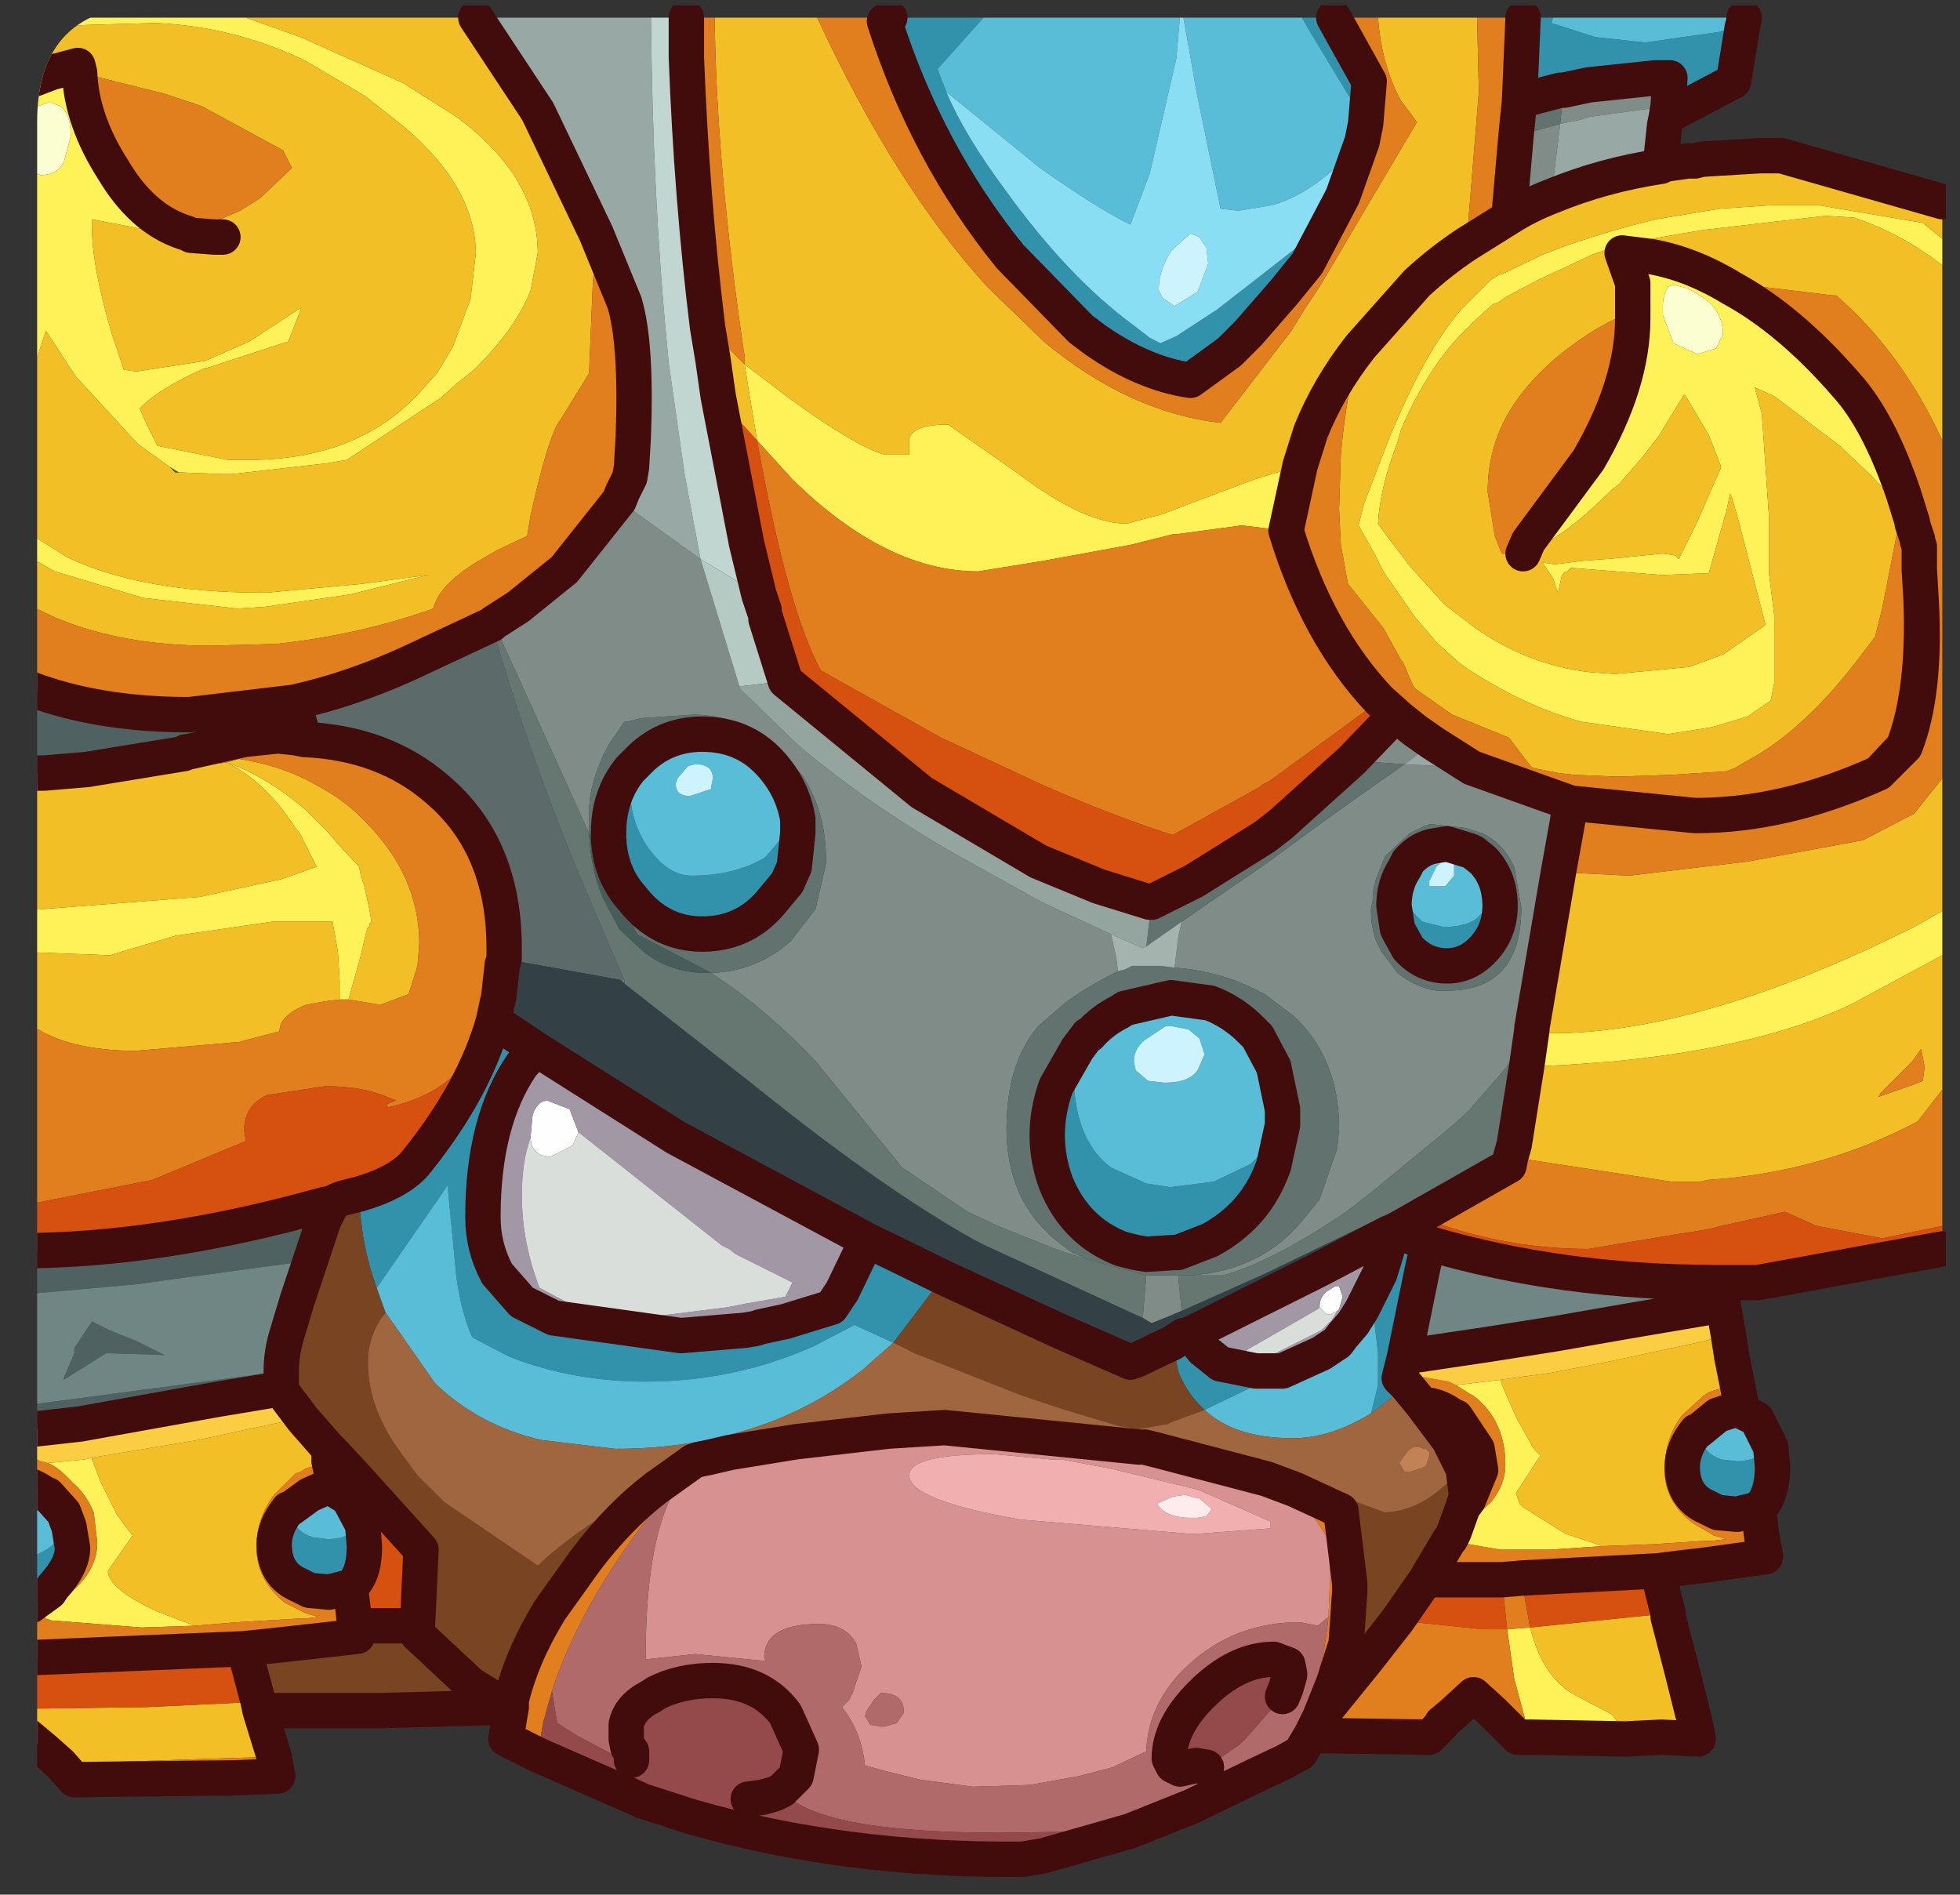 <?xml version="1.0" encoding="UTF-8" standalone="no"?>
<svg xmlns:ffdec="https://www.free-decompiler.com/flash" xmlns:xlink="http://www.w3.org/1999/xlink" ffdec:objectType="frame" height="53.55px" width="55.4px" xmlns="http://www.w3.org/2000/svg">
  <rect width="100%" height="100%" fill="#333333" stroke="none"/>
  <g transform="matrix(1.0, 0.0, 0.0, 1.0, 1.05, 0.15)">
    <clipPath id="clipPath0" transform="matrix(1.0, 0.0, 0.0, 1.0, 0.0, 0.0)">
      <path d="M50.5 0.0 Q53.95 0.0 53.95 3.3 L53.95 50.15 Q53.95 53.4 50.5 53.4 L3.3 53.4 Q0.0 53.4 0.0 50.15 L0.0 3.3 Q0.0 0.0 3.3 0.0 L50.5 0.0" fill="#000000" fill-rule="evenodd" stroke="none"/>
    </clipPath>
    <g clip-path="url(#clipPath0)">
      <use ffdec:characterId="2" height="53.05" transform="matrix(1.0, 0.0, 0.0, 1.0, -1.05, -0.15)" width="55.4" xlink:href="#shape1"/>
    </g>
    <use ffdec:characterId="3" height="53.4" transform="matrix(1.0, 0.0, 0.0, 1.0, 0.0, 0.0)" width="53.95" xlink:href="#shape2"/>
  </g>
  <defs>
    <g id="shape1" transform="matrix(1.0, 0.0, 0.0, 1.0, 1.05, 0.15)">
      <path d="M-0.55 4.15 L-0.55 3.9 -0.25 2.95 0.3 2.75 0.4 2.75 0.65 2.85 Q0.95 3.05 0.95 3.7 L0.75 4.45 Q0.55 4.8 0.1 4.8 L-0.25 4.65 -0.55 4.15 M45.95 8.5 Q45.95 8.2 46.1 7.95 L46.25 7.9 46.45 7.95 Q46.7 8.0 47.0 8.2 47.65 8.6 47.65 9.3 L47.45 9.7 46.95 9.85 46.9 9.85 46.25 9.55 45.95 8.75 45.95 8.6 45.95 8.5" fill="#fcffd2" fill-rule="evenodd" stroke="none"/>
      <path d="M53.85 6.6 L53.85 7.35 Q52.7 6.45 51.35 6.0 L50.55 5.95 47.1 6.35 46.5 6.45 45.65 6.6 Q44.45 6.85 43.95 7.05 L42.45 7.75 41.5 8.25 41.3 8.4 41.15 8.45 40.7 8.85 40.15 9.4 Q39.2 10.45 38.55 12.0 L38.45 12.35 Q37.95 13.65 37.9 14.65 L38.15 15.0 38.8 15.85 39.25 16.35 39.75 16.9 39.8 16.95 40.65 17.6 Q42.15 18.65 43.9 18.85 L44.6 18.9 46.7 18.7 47.65 18.35 48.3 17.9 48.8 17.55 48.85 17.5 48.1 14.6 47.9 13.9 47.85 13.8 47.75 14.3 47.7 14.45 47.25 16.05 46.0 16.1 45.9 16.1 43.35 15.9 43.25 16.0 Q43.2 16.0 43.1 16.1 L43.0 16.55 43.0 16.65 42.85 16.2 42.55 15.75 42.9 15.8 43.7 15.7 44.35 15.65 44.4 15.65 45.9 15.5 46.0 15.5 46.3 15.55 46.4 15.65 46.9 14.65 47.6 13.05 47.25 12.15 46.6 11.05 46.55 11.0 45.85 12.15 45.35 12.8 44.7 13.55 44.5 13.7 Q43.15 15.05 42.2 15.4 L42.15 15.15 43.85 12.85 Q45.1 10.7 45.1 8.85 L45.1 8.65 45.1 7.85 44.8 7.0 45.6 7.1 Q46.75 7.3 47.9 8.0 49.55 8.9 51.15 10.75 52.05 11.75 52.75 13.8 L53.0 14.6 53.0 14.65 52.75 14.3 52.7 14.25 51.85 13.3 50.95 12.45 49.1 11.05 48.55 10.8 48.75 11.55 48.95 14.45 48.95 16.05 49.1 17.25 49.1 17.9 49.1 18.9 49.1 19.05 49.1 19.15 49.0 19.65 48.35 20.1 47.35 20.4 46.1 20.6 43.65 20.25 Q42.0 19.8 40.35 18.7 L40.15 18.55 39.55 18.0 38.95 17.3 38.05 16.0 37.8 15.5 37.35 14.7 37.5 14.1 38.15 12.4 Q39.2 9.8 40.25 8.6 L41.1 7.75 41.35 7.6 41.4 7.6 42.55 7.05 43.2 6.8 Q44.5 6.35 45.75 6.05 L47.55 5.75 49.0 5.65 49.1 5.65 49.25 5.65 50.3 5.65 50.35 5.65 53.3 6.15 53.85 6.6 M53.85 25.6 L53.85 26.85 51.25 28.25 Q48.7 29.45 44.55 29.85 L43.2 29.95 42.1 30.0 42.25 28.95 42.8 29.05 43.2 29.05 Q47.35 28.9 53.05 26.05 L53.85 25.6 M-0.55 26.75 L-0.55 25.6 4.6 25.2 6.9 24.7 7.9 24.35 7.45 23.45 6.95 22.75 Q6.2 21.8 5.35 21.4 6.5 21.8 7.6 22.75 L8.0 23.15 8.2 23.35 8.5 23.7 9.1 24.35 9.15 24.6 9.2 24.75 9.25 24.9 9.4 25.6 9.45 25.9 9.4 25.95 9.4 26.05 9.35 26.05 9.3 26.2 9.15 26.85 8.8 28.1 8.7 28.1 8.55 28.1 8.55 27.55 8.5 26.75 8.35 25.9 8.2 25.9 7.15 25.9 6.65 25.9 3.9 26.3 2.05 26.85 -0.55 26.75 M-0.55 15.4 L-0.55 14.45 -0.5 14.75 0.85 15.6 Q2.95 16.6 6.35 16.6 L6.5 16.6 9.2 16.35 11.05 16.1 8.85 16.65 6.45 17.0 5.65 17.05 3.0 16.75 0.5 16.0 -0.55 15.4 M-0.55 12.45 L-0.55 8.35 -0.4 8.0 -0.55 7.7 -0.55 4.15 -0.25 4.65 0.1 4.8 Q0.55 4.8 0.75 4.45 L0.95 3.7 Q0.95 3.05 0.65 2.85 L0.4 2.75 0.3 2.75 -0.25 2.95 -0.55 3.9 -0.55 2.3 -0.25 2.15 0.4 1.9 1.15 1.7 1.2 1.9 Q1.25 3.25 2.15 4.65 2.95 6.0 4.1 6.4 L4.25 6.45 4.35 6.5 4.15 6.5 4.05 6.5 3.9 6.5 1.55 6.05 Q1.5 7.2 2.1 9.25 L2.15 9.4 2.45 10.3 2.8 10.35 4.75 10.05 6.0 9.5 7.45 8.55 7.45 8.6 7.1 9.5 4.8 10.25 4.75 10.25 Q3.4 10.85 2.9 11.4 L3.1 11.85 3.4 12.45 5.4 12.85 5.95 12.85 Q9.1 12.85 10.85 10.9 L11.3 10.4 11.75 9.65 12.25 8.3 12.4 7.0 12.4 6.95 Q12.35 5.15 10.45 3.5 L9.25 2.55 7.55 1.55 Q5.55 0.6 3.35 0.5 L1.55 0.55 0.3 0.6 -0.55 0.7 -0.55 0.35 5.9 0.35 7.45 0.9 10.35 2.2 11.85 3.15 Q14.15 4.85 14.15 7.0 L13.95 8.05 Q13.55 9.1 12.4 10.25 L12.35 10.3 11.85 10.7 11.4 11.1 8.75 12.85 8.15 12.95 5.5 13.25 5.25 13.25 4.0 13.2 3.75 13.05 2.85 12.4 1.1 10.5 1.0 10.35 0.25 9.2 -0.1 10.25 -0.5 12.0 -0.55 12.45 M45.95 8.5 L45.95 8.6 45.95 8.75 46.25 9.55 46.9 9.85 46.95 9.85 47.45 9.7 47.65 9.3 Q47.65 8.6 47.0 8.2 46.7 8.0 46.45 7.95 L46.25 7.9 46.1 7.95 Q45.95 8.2 45.95 8.5 M40.1 39.0 L41.35 38.85 41.45 39.1 41.8 39.9 42.3 40.8 42.5 41.0 42.45 41.05 41.8 42.05 41.9 42.35 42.0 42.45 43.2 43.2 44.25 43.55 42.75 43.65 41.95 43.65 41.35 43.65 40.2 43.45 40.05 43.4 39.95 43.35 40.05 43.15 40.1 43.1 40.5 42.85 41.1 42.3 Q41.5 41.8 41.5 41.25 41.5 40.0 40.6 39.3 L40.5 39.25 40.1 39.0 M44.7 48.55 L42.1 48.6 41.75 47.3 41.55 45.9 42.2 45.85 Q42.55 47.25 43.45 47.75 L44.5 48.3 44.7 48.55 M20.35 12.3 L20.1 10.8 20.0 10.15 21.25 11.1 Q23.1 12.45 23.95 12.7 L24.65 12.7 24.65 12.25 Q24.75 11.85 25.75 11.85 L27.75 13.25 Q29.6 14.65 30.8 14.65 L31.35 14.5 31.75 14.4 34.4 13.4 35.7 13.0 35.3 14.85 34.05 14.7 32.2 14.95 32.1 14.95 30.9 15.25 28.45 15.7 26.6 16.0 Q24.0 16.0 21.35 13.4 L20.35 12.3 M4.45 45.8 L2.95 45.85 0.4 45.65 0.25 45.6 0.0 45.45 0.3 45.3 0.7 45.05 Q1.7 44.35 1.7 43.45 L1.6 42.6 Q1.4 42.1 1.0 41.75 L0.8 41.55 Q0.55 41.3 0.3 41.2 L1.35 41.1 1.55 41.05 1.55 41.1 1.8 41.75 2.0 42.15 2.25 42.65 2.5 43.0 2.7 43.25 2.0 44.25 Q2.0 44.75 3.4 45.4 L4.45 45.8" fill="#fff358" fill-rule="evenodd" stroke="none"/>
      <path d="M53.85 6.6 L53.3 6.15 50.35 5.65 50.3 5.65 49.25 5.65 49.1 5.65 49.0 5.65 47.55 5.75 45.75 6.05 Q44.5 6.35 43.2 6.8 L42.55 7.05 41.4 7.6 41.35 7.6 41.1 7.75 40.25 8.6 Q39.2 9.8 38.15 12.4 L37.5 14.1 37.35 14.7 37.8 15.5 38.05 16.0 38.95 17.3 39.55 18.0 40.15 18.55 40.35 18.7 Q42.0 19.8 43.65 20.25 L46.1 20.6 47.35 20.4 48.35 20.1 49.0 19.65 49.1 19.15 49.1 19.05 49.1 18.9 49.1 17.9 49.1 17.25 48.95 16.05 48.95 14.45 48.75 11.55 48.55 10.8 49.1 11.05 50.95 12.45 51.85 13.3 52.7 14.25 52.15 17.05 51.95 17.85 51.3 18.7 Q49.8 20.6 48.25 21.4 L48.0 21.55 47.75 21.65 46.2 21.75 44.7 21.8 44.65 21.8 43.45 21.75 43.0 21.7 42.25 21.55 41.6 20.7 40.25 20.15 40.0 20.05 39.0 19.35 38.9 19.25 38.6 18.55 38.55 18.5 38.05 17.6 37.05 16.35 36.85 15.25 36.8 14.25 36.85 12.7 Q37.0 10.95 37.4 9.65 L39.0 7.85 Q39.65 7.25 40.4 6.75 39.65 7.25 39.0 7.85 L37.4 9.65 Q36.5 10.8 36.0 12.05 L35.7 13.0 34.4 13.4 31.75 14.4 31.35 14.5 30.8 14.65 Q29.6 14.65 27.75 13.25 L25.75 11.85 Q24.75 11.85 24.65 12.25 L24.65 12.7 23.95 12.7 Q23.1 12.45 21.25 11.1 L20.0 10.15 20.1 10.8 20.35 12.3 19.8 11.7 19.25 11.05 19.1 10.0 18.95 9.1 19.8 9.95 20.0 10.15 20.0 9.95 Q19.2 4.6 19.15 0.35 L22.05 0.35 Q24.25 5.1 26.85 7.95 L28.45 9.5 Q30.85 11.5 33.45 11.8 L35.45 9.2 35.85 8.55 36.25 7.95 39.0 3.3 38.55 2.7 Q38.0 1.7 37.9 0.35 L40.7 0.35 40.75 2.45 40.4 6.75 41.6 6.0 Q42.15 5.65 42.8 5.4 44.25 4.8 45.9 4.55 L45.9 4.5 46.1 4.45 46.65 4.4 46.85 4.4 47.05 4.35 48.7 4.25 49.0 4.25 49.15 4.25 49.3 4.25 53.85 5.55 53.85 6.6 M47.9 8.0 Q46.75 7.3 45.6 7.1 L44.8 7.0 45.1 7.85 45.1 8.65 Q44.2 9.0 43.4 9.6 42.5 10.25 41.9 11.05 41.0 12.25 41.0 13.75 L41.2 15.0 41.4 15.5 42.0 15.5 42.2 15.4 Q43.15 15.05 44.5 13.7 L44.7 13.55 45.35 12.8 45.85 12.15 46.55 11.0 46.6 11.05 47.25 12.15 47.6 13.05 46.9 14.65 46.4 15.65 46.3 15.55 46.0 15.5 45.9 15.5 44.4 15.65 44.35 15.65 43.7 15.7 42.9 15.8 42.55 15.75 42.85 16.2 43.0 16.65 43.0 16.55 43.1 16.1 Q43.2 16.0 43.25 16.0 L43.35 15.9 45.9 16.1 46.0 16.1 47.25 16.05 47.7 14.45 47.75 14.3 47.85 13.8 47.9 13.9 48.1 14.6 48.85 17.5 48.8 17.55 48.3 17.9 47.65 18.35 46.7 18.7 44.6 18.9 43.9 18.85 Q42.15 18.65 40.65 17.6 L39.8 16.95 39.75 16.9 39.25 16.35 38.8 15.85 38.15 15.0 37.9 14.65 Q37.95 13.65 38.45 12.35 L38.55 12.0 Q39.2 10.45 40.15 9.4 L40.7 8.85 41.15 8.45 41.3 8.4 41.5 8.25 42.45 7.75 43.95 7.05 Q44.45 6.85 45.65 6.6 L46.5 6.45 47.1 6.35 50.55 5.95 51.35 6.0 Q52.7 6.45 53.85 7.35 L53.85 12.3 Q52.7 9.8 50.85 8.2 L50.75 8.2 48.7 7.95 48.65 7.95 47.9 8.0 M53.85 21.85 L53.85 25.6 53.05 26.05 Q47.35 28.9 43.2 29.05 L42.8 29.05 42.25 28.95 42.25 28.9 43.0 24.5 45.0 24.6 48.35 24.2 51.6 23.6 53.05 22.85 53.85 21.85 M53.85 26.85 L53.85 30.65 53.15 31.55 Q50.4 33.0 47.2 33.2 L47.0 33.25 46.2 33.25 41.65 32.55 41.75 32.2 42.1 30.0 43.2 29.95 44.55 29.85 Q48.7 29.45 51.25 28.25 L53.85 26.85 M47.9 38.2 L48.05 38.95 47.4 39.15 47.25 39.2 47.1 39.3 46.5 39.85 Q46.0 40.5 46.0 41.4 46.0 42.3 46.8 42.9 L47.4 43.25 47.75 43.35 47.35 43.4 47.15 43.4 45.6 43.5 45.55 43.5 44.25 43.55 43.2 43.2 42.0 42.45 41.9 42.35 41.8 42.05 42.45 41.05 42.5 41.0 42.3 40.8 41.8 39.9 41.45 39.1 41.35 38.85 42.8 38.65 44.35 38.35 47.15 37.75 47.75 37.55 47.9 38.2 M46.1 45.45 L46.1 45.55 46.5 47.1 46.85 48.5 44.7 48.55 44.5 48.3 43.45 47.75 Q42.55 47.25 42.2 45.85 L46.1 45.45 M6.3 48.2 L6.7 49.5 0.65 49.7 0.2 49.3 -0.4 48.8 -0.55 48.95 -0.55 48.15 3.1 48.1 6.25 47.95 6.3 48.2 M-0.55 28.55 L-0.55 26.75 2.05 26.85 3.9 26.3 6.65 25.9 7.15 25.9 8.2 25.9 8.35 25.9 8.5 26.75 8.55 27.55 8.55 28.1 8.15 28.15 7.6 28.25 Q6.85 28.55 6.85 29.0 L5.7 29.3 2.8 29.55 Q0.85 29.55 -0.2 28.8 L-0.55 28.55 M-0.55 25.6 L-0.55 22.0 0.65 22.05 5.35 21.4 5.7 21.3 Q7.0 21.5 8.0 22.1 8.75 22.5 9.35 23.15 10.75 24.6 10.8 26.4 L10.8 26.55 10.75 27.15 10.5 27.95 9.7 28.25 8.8 28.1 9.15 26.85 9.3 26.2 9.35 26.05 9.4 26.05 9.4 25.95 9.45 25.9 9.4 25.6 9.25 24.9 9.2 24.75 9.15 24.6 9.1 24.35 8.5 23.7 8.2 23.35 8.0 23.15 7.6 22.75 Q6.5 21.8 5.35 21.4 6.2 21.8 6.95 22.75 L7.45 23.45 7.9 24.35 6.9 24.7 4.6 25.2 -0.55 25.6 M-0.55 16.8 L-0.55 15.4 0.5 16.0 3.0 16.75 5.65 17.05 6.45 17.0 8.85 16.65 11.05 16.1 9.2 16.35 6.5 16.6 6.35 16.6 Q2.95 16.6 0.85 15.6 L-0.5 14.75 -0.55 14.45 -0.55 12.45 -0.5 12.0 -0.1 10.25 0.25 9.2 1.0 10.35 1.1 10.5 2.85 12.4 3.75 13.05 3.9 13.2 4.0 13.2 5.25 13.25 5.5 13.25 8.15 12.95 8.75 12.85 11.4 11.1 11.85 10.7 12.35 10.3 12.4 10.25 Q13.55 9.1 13.95 8.05 L14.15 7.0 Q14.15 4.85 11.85 3.15 L10.35 2.2 7.45 0.9 5.9 0.35 12.4 0.35 14.15 3.0 15.8 6.45 15.7 8.0 15.6 10.4 14.8 11.7 14.7 11.85 Q14.4 12.4 13.95 14.4 L13.85 15.0 13.0 15.4 12.4 15.75 Q11.35 16.4 11.2 17.05 9.1 17.8 6.75 18.05 L4.9 18.1 Q2.4 18.1 0.5 17.3 L-0.55 16.8 M-0.55 8.35 L-0.55 7.7 -0.4 8.0 -0.55 8.35 M-0.55 1.95 L-0.55 0.7 0.3 0.6 1.55 0.55 3.35 0.5 Q5.55 0.6 7.55 1.55 L9.25 2.55 10.45 3.5 Q12.35 5.15 12.4 6.95 L12.4 7.0 12.25 8.3 11.75 9.65 11.3 10.4 10.85 10.9 Q9.1 12.85 5.95 12.85 L5.4 12.85 3.4 12.45 3.1 11.85 2.9 11.4 Q3.4 10.85 4.75 10.25 L4.8 10.25 7.1 9.5 7.45 8.6 7.45 8.55 6.0 9.5 4.75 10.05 2.8 10.35 2.45 10.3 2.15 9.4 2.1 9.25 Q1.5 7.2 1.55 6.05 L3.9 6.5 4.05 6.5 4.15 6.5 4.35 6.5 4.25 6.45 5.75 5.8 6.3 5.45 7.2 4.6 6.95 4.1 4.65 2.85 3.6 2.5 1.2 1.9 1.15 1.7 0.4 1.9 -0.55 1.95 M45.9 4.55 L45.95 4.5 46.65 4.4 45.95 4.5 45.9 4.55 M52.1 30.75 L52.05 30.85 53.05 30.5 53.3 30.4 53.35 30.0 53.3 29.75 53.25 29.5 53.0 29.85 52.1 30.75 M5.25 6.55 L5.0 6.55 4.35 6.5 5.0 6.55 5.25 6.55 M1.55 41.05 L4.55 40.55 7.35 39.95 7.5 39.95 8.2 40.75 8.25 40.9 8.25 41.15 8.15 41.2 7.6 41.35 7.45 41.45 7.3 41.5 7.15 41.65 6.7 42.1 Q6.2 42.75 6.2 43.6 6.2 44.5 7.0 45.15 L7.6 45.45 7.95 45.55 7.55 45.6 7.35 45.6 5.65 45.7 4.45 45.8 3.4 45.4 Q2.0 44.75 2.0 44.25 L2.7 43.25 2.5 43.0 2.25 42.65 2.0 42.15 1.8 41.75 1.55 41.1 1.55 41.05" fill="#f3c027" fill-rule="evenodd" stroke="none"/>
      <path d="M52.7 14.25 L52.75 14.3 53.0 14.65 53.0 14.6 52.75 13.8 Q52.05 11.75 51.15 10.75 49.55 8.9 47.9 8.0 L48.65 7.95 48.7 7.95 50.75 8.2 50.85 8.2 Q52.7 9.8 53.85 12.3 L53.85 21.85 53.05 22.85 51.6 23.6 48.35 24.2 45.0 24.6 43.0 24.5 43.35 22.55 40.55 21.55 39.45 20.85 38.95 20.5 38.45 20.1 38.4 20.05 37.95 19.65 34.8 21.95 Q34.65 22.0 34.55 22.1 L32.1 23.45 Q30.5 22.95 28.45 22.05 L25.55 20.7 22.15 18.8 Q21.2 17.05 20.35 12.3 L21.35 13.4 Q24.0 16.0 26.6 16.0 L28.45 15.7 30.9 15.25 32.1 14.95 32.2 14.95 34.05 14.7 35.3 14.85 35.7 13.0 36.0 12.05 Q36.5 10.8 37.4 9.65 37.0 10.95 36.85 12.7 L36.8 14.25 36.85 15.25 37.05 16.35 38.05 17.6 38.55 18.5 38.6 18.55 38.9 19.25 39.0 19.35 40.0 20.05 40.25 20.15 41.6 20.7 42.25 21.55 43.0 21.7 43.45 21.75 44.65 21.8 44.7 21.8 46.2 21.75 47.75 21.65 48.0 21.55 48.25 21.4 Q49.8 20.6 51.3 18.7 L51.95 17.85 52.15 17.05 52.7 14.25 M45.1 8.65 L45.1 8.85 Q45.1 10.7 43.85 12.85 L42.15 15.15 42.2 15.4 42.0 15.5 41.4 15.5 41.2 15.0 41.0 13.75 Q41.0 12.25 41.9 11.05 42.5 10.25 43.4 9.6 44.2 9.0 45.1 8.65 M53.85 30.65 L53.85 34.5 52.15 34.85 50.3 34.5 49.4 34.1 47.6 34.5 47.2 34.6 46.25 34.75 43.85 35.15 Q41.6 35.15 39.5 34.4 L39.05 34.25 41.6 32.8 41.65 32.55 46.2 33.25 47.0 33.25 47.2 33.2 Q50.4 33.0 53.15 31.55 L53.85 30.65 M48.05 38.95 L48.2 39.7 48.0 39.7 47.95 39.7 47.5 39.85 46.95 40.3 46.9 40.3 Q46.5 40.8 46.5 41.3 46.5 42.15 47.2 42.45 L47.5 42.6 48.05 42.65 48.65 42.5 48.75 43.3 48.85 43.8 48.85 43.85 47.05 44.1 46.6 44.15 45.8 44.25 42.0 44.45 42.0 44.75 42.2 45.85 41.55 45.9 41.75 47.3 42.1 48.6 44.7 48.55 46.85 48.5 46.95 49.0 45.9 48.95 44.9 49.0 42.25 48.95 41.85 48.95 41.5 48.6 41.15 48.25 40.6 47.75 40.0 48.3 39.7 48.55 39.7 48.6 39.35 48.95 36.0 48.9 35.7 49.4 35.25 49.65 35.65 48.9 35.7 48.8 35.75 48.75 35.85 48.35 Q36.35 47.05 36.5 45.55 L36.55 44.3 36.5 43.4 36.5 43.35 35.55 41.95 36.85 42.55 37.1 44.6 37.1 44.85 37.0 46.3 36.65 47.4 36.25 48.4 37.55 46.8 38.45 45.65 40.85 45.9 41.55 45.9 41.45 44.95 41.45 44.75 41.4 44.5 39.7 44.5 39.25 44.5 39.9 43.4 39.95 43.35 40.05 43.4 40.2 43.45 41.35 43.65 41.95 43.65 42.75 43.65 44.25 43.55 45.55 43.5 45.6 43.5 47.15 43.4 47.35 43.4 47.75 43.35 47.4 43.25 46.8 42.9 Q46.0 42.3 46.0 41.4 46.0 40.5 46.5 39.85 L47.1 39.3 47.25 39.2 47.4 39.15 48.05 38.95 M14.15 49.45 L13.25 49.0 13.4 48.1 13.4 47.9 Q13.7 46.65 14.5 45.35 L15.5 43.95 Q16.45 42.7 17.5 41.9 L18.55 41.15 18.7 41.1 18.35 41.55 18.15 41.75 Q17.25 42.65 16.3 44.1 15.1 45.95 14.55 47.65 L14.3 48.55 14.15 49.45 M6.7 49.5 L6.8 50.05 5.6 50.1 1.05 50.15 0.65 49.7 6.7 49.5 M-0.55 46.7 L-0.55 45.4 -0.2 45.25 0.35 44.85 0.45 44.7 Q1.0 44.1 1.0 43.6 L0.9 43.0 0.75 42.6 0.3 42.1 0.25 42.1 Q-0.15 41.8 -0.55 41.75 L-0.55 40.95 0.0 41.1 0.1 41.15 0.3 41.2 Q0.55 41.3 0.8 41.55 L1.0 41.75 Q1.4 42.1 1.6 42.6 L1.7 43.45 Q1.7 44.35 0.7 45.05 L0.3 45.3 0.0 45.45 0.25 45.6 0.4 45.65 2.95 45.85 4.45 45.8 5.65 45.7 7.35 45.6 7.55 45.6 7.95 45.55 7.6 45.45 7.0 45.15 Q6.2 44.5 6.2 43.6 6.2 42.75 6.7 42.1 L7.15 41.65 7.3 41.5 7.45 41.45 7.6 41.35 8.15 41.2 8.25 41.15 8.35 41.6 8.25 41.15 8.25 40.9 8.35 40.9 9.0 41.6 8.35 41.6 8.4 41.9 8.2 41.9 8.15 41.9 7.7 42.1 7.15 42.5 7.1 42.5 Q6.7 43.0 6.7 43.5 6.7 44.35 7.4 44.65 L7.7 44.8 8.25 44.85 8.85 44.7 8.95 45.5 8.95 45.55 9.0 45.8 9.05 46.0 9.05 46.1 7.25 46.3 6.8 46.35 5.85 46.45 -0.1 46.7 -0.55 46.7 M-0.55 33.95 L-0.55 28.55 -0.2 28.8 Q0.85 29.55 2.8 29.55 L5.7 29.3 6.85 29.0 Q6.85 28.55 7.6 28.25 L8.15 28.15 8.55 28.1 8.7 28.1 8.8 28.1 9.7 28.25 10.5 27.95 10.75 27.15 10.8 26.55 10.8 26.4 Q10.75 24.6 9.35 23.15 8.75 22.5 8.0 22.1 7.0 21.5 5.7 21.3 L5.35 21.4 0.65 22.05 -0.55 22.0 -0.55 21.7 0.2 21.7 1.4 21.6 4.15 21.15 4.25 21.1 4.3 21.1 5.85 20.75 6.8 20.65 7.3 20.7 7.55 20.75 Q9.8 20.85 11.3 22.15 13.2 23.75 13.2 26.65 L13.2 26.95 13.15 27.1 13.05 28.0 12.85 28.65 12.15 29.85 Q11.35 30.85 9.9 31.15 L9.9 31.05 10.15 30.95 10.0 30.9 Q9.25 30.55 8.15 30.55 L6.5 30.8 Q5.85 31.1 5.85 31.8 L5.9 32.1 3.25 33.2 -0.55 33.95 M-0.55 19.2 L-0.55 16.8 0.5 17.3 Q2.4 18.1 4.9 18.1 L6.75 18.05 Q9.1 17.8 11.2 17.05 11.35 16.4 12.4 15.75 L13.0 15.4 13.85 15.0 13.95 14.4 Q14.4 12.4 14.7 11.85 L14.8 11.7 15.6 10.4 15.7 8.0 15.8 6.45 16.6 8.4 Q16.95 9.55 16.85 12.2 L16.8 13.05 16.75 13.35 16.55 13.75 16.45 14.0 14.9 15.95 13.6 17.0 12.9 17.45 12.85 17.5 10.5 18.6 Q8.85 19.35 7.25 19.7 L4.3 20.05 Q1.7 20.05 -0.25 19.3 L-0.55 19.2 M-0.55 2.3 L-0.55 1.95 0.4 1.9 -0.25 2.15 -0.55 2.3 M18.35 0.35 L19.15 0.35 Q19.2 4.6 20.0 9.95 L20.0 10.15 19.8 9.95 18.95 9.1 Q18.5 5.45 18.35 1.45 L18.35 0.35 M22.05 0.35 L24.1 0.35 23.95 0.45 Q25.15 4.2 27.5 7.1 L29.5 9.15 29.9 9.45 Q31.25 10.4 32.6 10.6 L33.7 9.8 34.25 9.25 35.25 8.1 35.9 7.3 36.9 5.4 37.45 3.85 37.55 3.35 37.65 2.15 36.65 0.35 37.9 0.35 Q38.0 1.7 38.55 2.7 L39.0 3.3 36.25 7.95 35.85 8.55 35.45 9.2 33.45 11.8 Q30.85 11.5 28.45 9.5 L26.85 7.95 Q24.25 5.1 22.05 0.35 M40.7 0.35 L42.0 0.35 41.9 2.7 41.8 3.7 41.6 6.0 40.4 6.75 40.75 2.45 40.7 0.35 M42.0 15.5 L42.15 15.15 42.0 15.5 M52.05 21.7 L52.75 20.95 Q53.35 19.4 53.25 16.8 L53.2 15.95 53.2 15.3 53.15 15.15 53.15 15.1 53.0 14.65 53.15 15.1 53.15 15.15 53.2 15.3 53.2 15.95 53.25 16.8 Q53.4 19.4 52.8 20.95 L52.05 21.7 Q49.4 22.9 46.9 22.9 L46.85 22.9 43.35 22.55 46.85 22.9 46.9 22.9 Q49.4 22.9 52.05 21.7 L52.8 20.95 Q53.4 19.4 53.25 16.8 53.35 19.4 52.75 20.95 L52.05 21.7 M52.1 30.75 L53.0 29.85 53.25 29.5 53.3 29.75 53.35 30.0 53.3 30.4 53.05 30.5 52.05 30.85 52.1 30.75 M38.55 38.85 L39.05 38.75 39.9 38.9 40.1 39.0 40.5 39.25 40.6 39.3 Q41.5 40.0 41.5 41.25 41.5 41.8 41.1 42.3 L40.5 42.85 40.1 43.1 40.05 43.15 40.3 42.45 40.45 42.25 40.8 41.4 40.7 40.8 40.1 39.9 40.05 39.9 Q39.6 39.55 39.15 39.55 L38.7 39.0 38.55 38.85 M36.0 48.9 L36.05 48.8 36.25 48.4 36.05 48.8 36.0 48.9 M42.0 44.45 L41.4 44.5 42.0 44.45 M35.3 14.85 Q36.2 17.8 37.95 19.65 36.2 17.8 35.3 14.85 M4.25 6.45 L4.1 6.4 Q2.95 6.0 2.15 4.65 1.25 3.25 1.2 1.9 L3.6 2.5 4.65 2.85 6.95 4.1 7.2 4.6 6.3 5.45 5.75 5.8 4.25 6.45" fill="#e27e1d" fill-rule="evenodd" stroke="none"/>
      <path d="M49.0 40.75 L49.05 41.3 Q49.05 42.15 48.65 42.5 L48.05 42.65 47.5 42.6 47.2 42.45 Q46.5 42.15 46.5 41.3 46.5 40.8 46.9 40.3 47.05 40.9 47.6 41.1 L48.05 41.15 Q48.6 41.15 49.0 40.75 M-0.55 45.4 L-0.55 43.95 Q0.0 43.85 0.4 43.55 L0.65 43.3 0.9 43.0 1.0 43.6 Q1.0 44.1 0.45 44.7 L0.35 44.85 -0.2 45.25 -0.55 45.4 M24.1 0.35 L26.75 0.35 25.45 1.8 25.7 2.45 Q26.2 3.65 27.35 5.2 29.15 7.7 31.0 9.05 L31.45 9.4 31.75 9.55 32.2 9.35 33.35 8.6 35.6 6.85 35.95 6.5 36.9 5.4 35.9 7.3 35.25 8.1 34.25 9.25 33.7 9.8 32.6 10.6 Q31.25 10.4 29.9 9.45 L29.5 9.15 27.5 7.1 Q25.15 4.2 23.95 0.45 L24.1 0.35 M35.75 0.35 L36.65 0.35 37.65 2.15 37.55 3.35 35.95 0.7 35.75 0.35 M42.0 0.35 L42.85 0.35 42.8 0.5 44.05 0.9 45.45 1.05 47.55 0.75 47.7 0.7 48.2 0.6 47.95 2.15 46.05 3.15 46.1 2.85 46.15 2.05 45.75 2.05 43.85 2.25 43.15 2.4 43.05 2.4 41.9 2.7 42.0 0.35 M38.65 24.4 L38.65 24.7 Q38.65 25.35 38.95 25.7 L39.15 25.9 39.75 26.05 Q40.65 26.05 40.9 25.55 L40.95 25.0 40.8 24.5 40.6 24.1 40.5 23.9 40.6 23.95 40.85 24.15 40.9 24.2 Q41.35 24.7 41.35 25.45 41.35 26.15 40.9 26.65 40.45 27.15 39.85 27.15 39.2 27.15 38.75 26.65 L38.5 26.2 38.45 26.1 38.35 25.45 Q38.35 24.85 38.65 24.4 M38.35 34.65 L38.8 34.8 39.35 35.0 39.25 35.3 39.15 35.75 38.65 38.2 38.5 38.8 38.55 38.85 38.7 39.0 38.1 39.5 37.7 39.8 37.85 39.2 37.9 39.0 37.9 38.3 37.9 38.1 37.75 36.8 37.65 36.9 37.2 37.25 37.45 36.85 37.95 35.85 38.15 35.2 38.2 34.7 38.35 34.65 M40.7 40.8 L40.8 41.4 40.45 42.25 40.3 42.45 40.4 42.15 40.4 42.1 40.3 41.3 40.45 41.1 40.7 40.8 M16.75 21.6 L16.75 22.05 Q16.75 23.1 17.3 23.85 17.85 24.6 18.5 24.6 19.7 24.6 20.55 24.1 L20.65 24.0 21.5 23.0 21.5 23.4 21.4 24.35 21.2 24.8 20.7 25.4 Q19.95 26.25 18.8 26.25 17.7 26.25 16.95 25.4 L16.7 25.1 Q16.15 24.4 16.15 23.4 16.15 22.35 16.75 21.6 M16.6 27.55 L16.6 27.65 16.5 27.55 16.6 27.55 M12.9 28.7 L14.1 29.5 13.7 29.95 Q12.6 31.55 12.6 34.25 12.6 35.1 13.0 35.85 L13.7 36.65 14.6 37.1 18.2 37.6 20.0 37.45 20.3 37.4 20.45 37.35 21.15 37.2 22.45 36.8 22.65 36.5 22.75 36.35 22.8 36.25 23.45 34.9 25.6 35.95 24.2 37.8 23.1 37.3 21.95 37.9 Q19.7 38.9 17.2 38.9 15.15 38.9 13.35 38.2 L12.3 37.65 Q12.0 37.0 11.85 35.95 L11.6 33.35 11.4 33.65 9.6 36.25 Q9.15 35.05 9.1 33.6 10.3 33.25 10.75 32.65 12.35 30.65 12.9 28.7 M32.1 37.8 L32.4 37.6 32.45 37.6 32.6 37.55 32.95 38.0 33.45 38.4 34.45 38.6 34.55 38.6 34.9 38.6 35.2 38.6 34.55 38.95 33.0 39.7 Q32.5 39.25 32.25 38.6 L32.1 37.8 M9.2 42.95 L9.25 43.55 Q9.25 44.4 8.85 44.7 L8.25 44.85 7.7 44.8 7.4 44.65 Q6.7 44.35 6.7 43.5 6.7 43.0 7.1 42.5 7.25 43.15 7.8 43.3 L8.2 43.35 8.25 43.35 Q8.8 43.35 9.2 42.95 M35.2 31.65 L34.95 32.8 34.85 33.05 Q34.35 34.25 33.15 34.9 L32.25 35.25 32.15 35.25 31.35 35.3 31.05 35.25 30.65 35.15 Q29.35 34.65 28.8 33.3 28.3 31.95 28.8 30.55 L29.4 29.5 29.3 30.2 Q29.3 32.05 30.35 32.85 L31.35 33.3 32.0 33.4 32.05 33.4 33.25 33.25 34.3 32.75 34.5 32.55 35.2 31.65" fill="#3293ad" fill-rule="evenodd" stroke="none"/>
      <path d="M13.4 48.1 L13.3 48.1 9.7 48.2 8.45 48.2 6.3 48.2 6.25 47.95 5.85 46.45 6.8 46.35 7.25 46.3 9.05 46.1 9.05 46.0 9.0 45.8 10.75 45.8 10.85 43.65 9.0 41.6 8.35 40.9 8.2 40.75 7.5 39.95 6.9 39.15 6.9 39.1 6.9 38.9 6.9 38.6 Q6.9 38.1 7.05 37.6 L7.35 36.6 8.1 34.35 8.35 33.85 Q8.5 33.75 8.7 33.7 L9.1 33.6 Q9.15 35.05 9.6 36.25 L9.85 36.95 9.7 37.15 Q9.35 37.7 9.35 38.35 9.35 39.6 10.2 40.8 L10.75 41.55 11.5 42.3 14.15 44.1 Q15.0 43.3 16.15 42.6 L17.5 41.9 Q16.45 42.7 15.5 43.95 L14.5 45.35 Q13.7 46.65 13.4 47.9 L13.4 48.1 M40.3 41.3 L40.4 42.1 40.4 42.15 40.3 42.45 40.05 43.15 39.95 43.35 39.9 43.4 39.25 44.5 38.45 45.65 37.55 46.8 36.25 48.4 36.65 47.4 37.0 46.3 37.1 44.85 37.1 44.6 36.85 42.55 35.55 41.95 34.75 41.65 31.7 40.85 32.15 40.9 34.3 41.4 37.15 42.25 38.1 42.6 Q38.95 42.55 39.65 41.95 L40.0 41.65 40.2 41.35 40.25 41.25 40.3 41.3 M25.6 35.95 L28.85 37.45 30.9 38.35 31.05 38.3 32.1 37.8 32.25 38.6 Q32.5 39.25 33.0 39.7 L32.05 40.05 31.95 40.1 31.1 40.25 30.55 40.15 28.9 39.65 27.85 39.3 24.8 38.1 24.2 37.8 25.6 35.95 M13.3 48.1 L12.25 47.45 10.75 46.05 10.75 45.8 10.75 46.05 12.25 47.45 13.3 48.1" fill="#794421" fill-rule="evenodd" stroke="none"/>
      <path d="M48.2 39.75 L48.6 39.95 49.0 40.75 Q48.6 41.15 48.05 41.15 L47.6 41.1 Q47.05 40.9 46.9 40.3 L46.95 40.3 47.5 39.85 47.95 39.7 48.0 39.7 48.2 39.75 M-0.55 43.95 L-0.55 41.75 Q-0.15 41.8 0.25 42.1 L0.3 42.1 0.75 42.6 0.9 43.0 0.65 43.3 0.4 43.55 Q0.0 43.85 -0.55 43.95 M26.75 0.35 L32.3 0.35 32.2 1.5 31.45 4.75 30.9 6.2 Q29.9 5.7 28.35 4.6 L25.7 2.45 25.45 1.8 26.75 0.35 M32.4 0.35 L35.75 0.35 35.95 0.7 37.55 3.35 37.45 3.85 37.1 4.2 Q36.0 5.35 34.9 5.65 L34.0 5.8 33.9 5.8 33.45 5.75 32.75 2.35 32.65 1.75 32.4 0.35 M42.85 0.35 L47.7 0.35 47.7 0.7 47.55 0.75 45.45 1.05 44.05 0.9 42.8 0.5 42.85 0.35 M40.5 23.9 L40.6 24.1 40.8 24.5 40.95 25.0 40.9 25.55 Q40.65 26.05 39.75 26.05 L39.15 25.9 38.95 25.7 Q38.65 25.35 38.65 24.7 L38.65 24.4 38.75 24.2 Q39.1 23.8 39.55 23.75 L39.85 23.7 40.5 23.9 M40.7 40.8 L40.45 41.1 40.3 41.3 40.25 41.25 39.9 40.55 39.15 39.55 Q39.6 39.55 40.05 39.9 L40.1 39.9 40.7 40.8 M21.5 23.0 L20.65 24.0 20.55 24.1 Q19.7 24.6 18.5 24.6 17.85 24.6 17.3 23.85 16.75 23.1 16.75 22.05 L16.75 21.6 16.95 21.4 Q17.7 20.6 18.8 20.6 19.95 20.6 20.7 21.4 21.35 22.1 21.5 23.0 M40.05 24.5 L40.05 24.2 39.75 24.15 39.55 24.35 39.35 24.75 39.35 24.9 39.8 24.9 40.05 24.6 40.05 24.5 M18.4 21.5 L18.1 21.85 18.05 22.0 Q18.05 22.35 18.45 22.35 L19.05 22.15 19.05 22.1 19.1 21.85 Q19.1 21.45 18.6 21.45 L18.4 21.5 M9.6 36.25 L11.4 33.65 11.6 33.35 11.85 35.95 Q12.0 37.0 12.3 37.65 L13.35 38.2 Q15.15 38.9 17.2 38.9 19.7 38.9 21.95 37.9 L23.1 37.3 24.2 37.8 23.35 38.55 Q22.15 39.5 20.7 40.05 18.7 40.8 16.35 40.8 L14.25 40.55 Q12.5 40.15 11.25 38.95 L9.85 36.95 9.6 36.25 M37.7 39.8 Q36.55 40.5 35.5 40.5 33.85 40.5 33.0 39.7 L34.55 38.95 35.2 38.6 36.3 38.1 36.75 37.8 36.9 37.6 37.2 37.25 37.65 36.9 37.75 36.8 37.9 38.1 37.9 38.3 37.9 39.0 37.85 39.2 37.7 39.8 M7.1 42.5 L7.15 42.5 7.7 42.1 8.15 41.9 8.2 41.9 8.4 41.95 8.8 42.2 9.2 42.95 Q8.8 43.35 8.25 43.35 L8.2 43.35 7.8 43.3 Q7.25 43.15 7.1 42.5 M32.55 28.95 L32.05 28.85 32.0 28.85 31.9 28.85 31.3 29.25 Q31.0 29.5 31.0 29.85 L31.05 30.1 31.4 30.4 31.85 30.45 31.9 30.45 Q32.55 30.45 32.8 30.1 L33.0 29.65 32.85 29.2 32.55 28.95 M29.4 29.5 L29.7 29.1 29.75 29.1 Q30.1 28.7 30.6 28.45 L30.75 28.35 32.05 28.05 33.15 28.2 Q33.8 28.45 34.3 28.95 L34.5 29.15 34.95 30.0 35.2 31.2 35.2 31.65 34.5 32.55 34.3 32.75 33.25 33.25 32.05 33.4 32.0 33.4 31.35 33.3 30.35 32.85 Q29.3 32.05 29.3 30.2 L29.4 29.5" fill="#5abed8" fill-rule="evenodd" stroke="none"/>
      <path d="M53.85 34.5 L53.85 35.15 48.65 36.1 47.6 36.1 47.5 36.1 47.45 36.1 Q43.1 36.1 39.35 35.0 L38.8 34.8 38.35 34.65 39.05 34.25 39.5 34.4 Q41.6 35.15 43.85 35.15 L46.25 34.75 47.2 34.6 47.6 34.5 49.4 34.1 50.3 34.5 52.15 34.85 53.85 34.5 M45.8 44.25 L46.1 45.45 42.2 45.85 42.0 44.75 42.0 44.45 45.8 44.25 M-0.55 48.15 L-0.55 46.7 -0.1 46.7 5.85 46.45 6.25 47.95 3.1 48.1 -0.55 48.15 M-0.55 35.2 L-0.55 33.95 3.25 33.2 5.9 32.1 5.85 31.8 Q5.85 31.1 6.5 30.8 L8.15 30.55 Q9.25 30.55 10.0 30.9 L10.15 30.95 9.9 31.05 9.9 31.15 Q11.35 30.85 12.15 29.85 L12.85 28.65 13.05 28.0 12.9 28.7 Q12.35 30.65 10.75 32.65 10.3 33.25 9.1 33.6 L8.7 33.7 Q8.5 33.75 8.35 33.85 L8.1 33.9 Q3.45 35.2 -0.5 35.2 L-0.55 35.2 M41.4 44.5 L41.45 44.75 41.45 44.95 41.55 45.9 40.85 45.9 38.45 45.65 39.25 44.5 39.7 44.5 41.4 44.5 M20.55 17.1 L20.4 16.65 20.05 15.2 19.25 11.05 19.8 11.7 20.35 12.3 Q21.2 17.05 22.15 18.8 L25.55 20.7 28.45 22.05 Q30.5 22.95 32.1 23.45 L34.55 22.1 Q34.65 22.0 34.8 21.95 L37.95 19.65 38.4 20.05 37.15 21.35 35.15 23.15 34.7 23.5 32.7 24.75 31.5 25.35 31.45 25.35 30.0 24.9 28.3 24.2 25.0 22.25 21.15 19.1 20.6 17.35 20.55 17.1 M8.2 41.9 L8.4 41.9 8.35 41.6 9.0 41.6 10.85 43.65 10.75 45.8 9.0 45.8 8.95 45.55 8.95 45.5 8.85 44.7 Q9.25 44.4 9.25 43.55 L9.2 42.95 8.8 42.2 8.4 41.95 8.4 41.9 8.4 41.95 8.2 41.9" fill="#d7510f" fill-rule="evenodd" stroke="none"/>
      <path d="M9.85 36.95 L11.25 38.95 Q12.5 40.15 14.25 40.55 L16.35 40.8 Q18.7 40.8 20.7 40.05 22.15 39.5 23.35 38.55 L24.2 37.8 24.8 38.1 27.85 39.3 28.9 39.65 30.55 40.15 31.1 40.25 31.95 40.1 32.05 40.05 33.0 39.7 Q33.85 40.5 35.5 40.5 36.55 40.5 37.7 39.8 L38.1 39.5 38.7 39.0 39.15 39.55 39.9 40.55 40.25 41.25 40.2 41.35 40.0 41.65 39.65 41.95 Q38.95 42.55 38.1 42.6 L37.15 42.25 34.3 41.4 32.15 40.9 31.7 40.85 31.3 40.75 31.15 40.75 25.65 40.2 24.05 40.3 21.45 40.6 19.6 40.9 18.95 41.05 18.7 41.1 18.55 41.15 17.5 41.9 16.15 42.6 Q15.0 43.3 14.15 44.1 L11.5 42.3 10.75 41.55 10.2 40.8 Q9.35 39.6 9.35 38.35 9.35 37.7 9.7 37.15 L9.85 36.95 M39.35 41.0 L39.35 40.9 39.25 40.8 39.2 40.8 39.05 40.75 38.9 40.75 38.75 40.85 38.5 41.2 38.65 41.45 38.8 41.45 39.25 41.3 39.35 41.0" fill="#a1663f" fill-rule="evenodd" stroke="none"/>
      <path d="M18.7 41.1 L18.95 41.05 19.6 40.9 21.45 40.6 24.05 40.3 25.65 40.2 31.15 40.75 31.3 40.75 31.7 40.85 34.75 41.65 35.55 41.95 36.5 43.35 36.5 43.4 36.55 44.3 36.5 45.55 36.2 45.8 35.7 45.7 Q33.85 45.7 32.55 46.9 31.4 47.95 31.35 49.35 L30.4 49.8 29.45 50.05 28.05 50.3 26.45 50.35 24.95 50.15 23.95 49.9 23.4 49.75 Q23.3 48.8 22.75 48.1 L22.95 47.9 23.05 47.7 23.3 46.95 23.15 46.3 Q22.85 45.75 22.1 45.75 20.55 45.75 20.55 46.7 L20.6 46.8 18.6 46.6 17.2 46.75 17.2 46.7 Q17.2 43.55 17.95 42.1 L18.15 41.75 18.35 41.55 18.7 41.1 M28.65 41.1 L27.05 40.95 Q24.65 40.95 24.65 41.55 24.65 42.25 27.8 42.8 L32.55 43.2 32.8 43.2 34.85 43.05 34.85 42.85 32.8 41.95 30.3 41.35 28.95 41.1 28.65 41.1 M23.65 47.9 L23.45 48.2 23.4 48.35 23.55 48.6 23.85 48.65 23.95 48.65 24.3 48.55 24.5 48.25 Q24.5 47.7 23.85 47.7 L23.65 47.9" fill="#d89292" fill-rule="evenodd" stroke="none"/>
      <path d="M35.25 49.65 L34.4 50.05 32.65 50.9 30.9 51.6 27.2 51.65 Q22.0 51.65 21.05 50.45 L21.1 50.4 21.45 50.05 21.6 49.3 21.15 48.3 Q20.45 47.35 19.1 47.35 18.2 47.35 17.5 47.7 L17.35 47.8 Q16.75 48.1 16.65 48.6 L16.65 48.7 16.7 49.0 16.7 49.25 16.7 49.3 16.8 49.6 16.8 49.75 16.75 49.7 15.25 48.9 14.7 48.55 14.55 47.65 Q15.1 45.95 16.3 44.1 17.25 42.65 18.15 41.75 L17.95 42.1 Q17.2 43.55 17.2 46.7 L17.2 46.75 18.6 46.6 20.6 46.8 20.55 46.7 Q20.55 45.75 22.1 45.75 22.85 45.75 23.15 46.3 L23.3 46.95 23.05 47.7 22.95 47.9 22.75 48.1 Q23.3 48.8 23.4 49.75 L23.95 49.9 24.95 50.15 26.45 50.35 28.05 50.3 29.45 50.05 30.4 49.8 31.35 49.35 Q31.4 47.95 32.55 46.9 33.85 45.7 35.7 45.7 L36.2 45.8 36.5 45.55 Q36.35 47.05 35.85 48.35 L35.75 48.75 35.7 48.8 35.65 48.9 35.25 49.65 M16.65 48.7 L16.65 48.8 16.65 49.0 16.7 49.25 16.65 49.0 16.65 48.8 16.65 48.7 M23.65 47.9 L23.85 47.7 Q24.5 47.7 24.5 48.25 L24.3 48.55 23.95 48.65 23.85 48.65 23.55 48.6 23.4 48.35 23.45 48.2 23.65 47.9 M35.4 47.2 L35.4 47.15 35.35 46.9 35.4 47.2 35.35 46.9 34.95 46.75 Q33.9 46.75 32.9 47.75 32.0 48.65 32.0 49.55 L32.1 49.75 32.3 49.85 32.75 49.75 32.8 49.9 33.05 49.8 34.0 49.15 34.15 49.0 35.2 47.8 35.3 47.55 35.4 47.2" fill="#b16a6a" fill-rule="evenodd" stroke="none"/>
      <path d="M47.7 0.35 L48.25 0.35 48.2 0.6 47.7 0.7 47.7 0.35" fill="#89dff5" fill-rule="evenodd" stroke="none"/>
      <path d="M39.35 41.0 L39.25 41.3 38.8 41.45 38.65 41.45 38.5 41.2 38.75 40.85 38.9 40.75 39.05 40.75 39.2 40.8 39.25 40.8 39.35 40.9 39.35 41.0" fill="#c48256" fill-rule="evenodd" stroke="none"/>
      <path d="M13.95 32.0 L13.95 31.95 14.0 31.4 Q14.05 31.15 14.25 31.0 L14.4 30.95 15.05 31.2 15.3 31.85 15.15 32.2 15.1 32.25 14.5 32.55 14.25 32.5 Q13.95 32.35 13.95 32.0 M36.75 36.9 L36.55 37.0 36.45 37.0 36.25 36.8 36.25 36.75 Q36.25 36.55 36.4 36.4 L36.45 36.35 36.7 36.2 36.8 36.2 36.9 36.5 36.8 36.85 36.75 36.9" fill="#ffffff" fill-rule="evenodd" stroke="none"/>
      <path d="M-0.55 40.35 L-0.55 39.6 0.2 39.5 5.85 38.75 6.9 38.6 6.9 38.9 6.9 39.1 5.1 39.4 1.2 40.1 -0.15 40.25 -0.55 40.35 M-0.55 38.35 L-0.55 37.75 -0.4 38.05 -0.3 38.35 -0.1 38.85 -0.55 38.35 M-0.55 36.45 L-0.55 35.2 -0.5 35.2 Q3.45 35.2 8.1 33.9 L8.1 34.35 7.35 36.6 7.3 36.4 7.2 35.55 4.25 35.95 2.8 36.15 -0.55 36.45 M-0.55 21.7 L-0.55 19.2 -0.25 19.3 Q1.7 20.05 4.3 20.05 L7.25 19.7 7.55 20.75 7.3 20.7 6.8 20.65 5.85 20.75 4.3 21.1 4.25 21.1 5.85 20.75 4.25 21.1 4.15 21.15 1.4 21.6 0.2 21.7 -0.55 21.7 M3.75 13.05 L4.0 13.2 3.9 13.2 3.75 13.05 M4.25 21.1 L4.2 21.1 4.15 21.15 4.2 21.1 4.25 21.1 M3.6 38.15 L2.1 38.1 1.95 38.1 1.15 38.6 0.75 38.85 0.75 38.8 1.05 38.1 1.05 37.95 1.55 37.2 2.05 37.45 2.8 37.75 3.6 38.15" fill="#4f6261" fill-rule="evenodd" stroke="none"/>
      <path d="M30.9 51.6 L28.45 52.3 27.85 52.4 Q22.85 52.45 18.5 51.2 L17.1 50.75 17.0 50.7 14.15 49.45 14.3 48.55 14.55 47.65 14.7 48.55 15.25 48.9 16.75 49.7 16.8 49.75 16.8 49.6 16.7 49.3 16.7 49.25 16.8 49.35 16.8 49.6 16.8 49.35 16.7 49.25 16.7 49.0 16.65 48.7 16.65 48.6 Q16.75 48.1 17.35 47.8 L17.5 47.7 Q18.2 47.35 19.1 47.35 20.45 47.35 21.15 48.3 L21.6 49.3 21.45 50.05 21.1 50.4 21.05 50.45 Q22.0 51.65 27.2 51.65 L30.9 51.6 M35.35 46.9 L35.4 47.15 35.4 47.2 35.3 47.55 35.2 47.8 34.15 49.0 34.0 49.15 33.05 49.8 32.8 49.9 32.75 49.75 32.3 49.85 32.1 49.75 32.0 49.55 Q32.0 48.65 32.9 47.75 33.9 46.75 34.95 46.75 L35.35 46.9 M33.05 49.8 L32.75 49.75 33.05 49.8 M21.05 50.45 L20.85 50.55 20.5 50.65 20.1 50.7 20.5 50.65 20.85 50.55 21.05 50.45" fill="#954a4a" fill-rule="evenodd" stroke="none"/>
      <path d="M28.65 41.1 L28.95 41.1 30.3 41.35 32.8 41.95 34.85 42.85 34.85 43.05 32.8 43.2 32.55 43.2 27.8 42.8 Q24.65 42.25 24.65 41.55 24.65 40.95 27.05 40.95 L28.65 41.1 M31.65 42.35 Q31.9 42.75 32.6 42.75 L32.8 42.75 33.05 42.7 33.2 42.5 32.85 42.2 32.8 42.2 32.45 42.1 32.1 42.15 31.65 42.35" fill="#f3b0b0" fill-rule="evenodd" stroke="none"/>
      <path d="M31.65 42.35 L32.1 42.15 32.45 42.1 32.8 42.2 32.85 42.2 33.2 42.5 33.05 42.7 32.8 42.75 32.6 42.75 Q31.9 42.75 31.65 42.35" fill="#ffecec" fill-rule="evenodd" stroke="none"/>
      <path d="M-0.55 39.6 L-0.55 38.35 -0.1 38.85 -0.3 38.35 -0.4 38.05 -0.55 37.75 -0.55 36.45 2.8 36.15 4.25 35.95 7.2 35.55 7.3 36.4 7.35 36.6 7.05 37.6 Q6.9 38.1 6.9 38.6 L5.85 38.75 0.2 39.5 -0.55 39.6 M39.35 35.0 Q43.1 36.1 47.45 36.1 L47.55 36.75 44.9 37.2 42.9 37.55 41.0 37.85 39.65 38.05 38.65 38.2 39.15 35.75 39.25 35.3 39.35 35.0 M8.1 34.35 L8.1 33.9 8.35 33.85 8.1 34.35 M8.25 40.9 L8.2 40.75 8.35 40.9 8.25 40.9 M3.6 38.15 L2.8 37.75 2.05 37.45 1.55 37.2 1.05 37.95 1.05 38.1 0.75 38.8 0.75 38.85 1.15 38.6 1.95 38.1 2.1 38.1 3.6 38.15" fill="#708786" fill-rule="evenodd" stroke="none"/>
      <path d="M-0.55 40.95 L-0.55 40.35 -0.15 40.25 1.2 40.1 5.1 39.4 6.9 39.1 6.9 39.15 7.5 39.95 7.35 39.95 4.55 40.55 1.55 41.05 1.35 41.1 0.3 41.2 0.1 41.15 0.0 41.1 -0.55 40.95 M47.75 37.55 L47.15 37.75 44.35 38.35 42.8 38.65 41.35 38.85 40.1 39.0 39.9 38.9 39.05 38.75 38.55 38.85 38.5 38.8 38.65 38.2 39.65 38.05 41.0 37.85 42.9 37.55 44.9 37.2 47.55 36.75 47.75 37.55" fill="#fcce43" fill-rule="evenodd" stroke="none"/>
      <path d="M14.1 29.5 L18.05 32.0 23.45 34.9 22.8 36.25 22.75 36.35 22.65 36.5 22.45 36.8 21.15 37.2 20.45 37.35 20.3 37.4 20.0 37.45 18.2 37.6 14.6 37.1 13.7 36.65 13.0 35.85 Q12.6 35.1 12.6 34.25 12.6 31.55 13.7 29.95 L14.1 29.5 M32.6 37.55 L36.2 35.75 38.2 34.7 38.15 35.2 37.95 35.85 37.45 36.85 37.2 37.25 36.9 37.6 36.75 37.8 36.3 38.1 35.2 38.6 34.9 38.6 34.55 38.6 34.45 38.6 33.45 38.4 32.95 38.0 32.6 37.55 M15.3 31.85 L15.05 31.2 14.4 30.95 14.25 31.0 Q14.05 31.15 14.0 31.4 L13.95 31.95 13.95 32.0 Q13.7 32.65 13.7 33.65 13.7 34.95 14.2 36.25 L15.05 36.7 17.1 37.1 19.5 36.8 20.0 36.7 21.15 36.5 21.35 36.1 19.75 35.3 19.55 35.15 19.35 35.05 15.3 31.85 M36.25 36.8 L36.2 36.85 34.2 38.0 34.15 38.1 34.2 38.15 35.0 38.1 36.3 37.45 36.45 37.3 36.6 37.15 36.75 36.9 36.8 36.85 36.9 36.5 36.8 36.2 36.7 36.2 36.45 36.35 36.4 36.4 Q36.25 36.55 36.25 36.75 L36.25 36.8" fill="#a398a6" fill-rule="evenodd" stroke="none"/>
      <path d="M13.95 32.0 Q13.95 32.35 14.25 32.5 L14.5 32.55 15.1 32.25 15.15 32.2 15.3 31.85 19.35 35.05 19.55 35.15 19.75 35.3 21.35 36.1 21.15 36.5 20.0 36.7 19.5 36.8 17.1 37.1 15.05 36.7 14.2 36.25 Q13.7 34.95 13.7 33.65 13.7 32.65 13.95 32.0 M36.75 36.9 L36.6 37.15 36.45 37.3 36.3 37.45 35.0 38.1 34.2 38.15 34.15 38.1 34.2 38.0 36.2 36.85 36.25 36.8 36.45 37.0 36.55 37.0 36.75 36.9" fill="#dadfdb" fill-rule="evenodd" stroke="none"/>
      <path d="M7.55 20.75 L7.25 19.7 Q8.85 19.35 10.5 18.6 L12.85 17.5 Q13.9 21.25 15.65 25.35 L16.6 27.55 16.5 27.55 13.2 26.95 13.2 26.65 Q13.2 23.75 11.3 22.15 9.8 20.85 7.55 20.75" fill="#5c6b69" fill-rule="evenodd" stroke="none"/>
      <path d="M43.15 2.4 L43.85 2.25 45.75 2.05 46.15 2.05 46.1 2.85 43.9 3.15 43.55 3.25 43.05 3.35 43.15 2.4 M42.8 5.4 Q42.15 5.65 41.6 6.0 L41.8 3.7 43.05 3.35 42.8 5.4 M40.85 23.4 L40.35 23.25 39.45 23.15 39.35 23.15 39.2 23.2 39.1 23.25 39.0 23.3 38.8 23.4 38.1 24.05 37.9 24.55 Q37.75 24.9 37.75 25.3 L37.7 25.55 Q37.7 26.05 37.85 26.45 L38.0 26.75 38.45 27.35 Q38.95 27.75 39.55 27.85 L39.85 27.85 Q41.95 27.85 41.95 25.5 L41.75 24.35 Q41.45 23.7 40.85 23.4 M40.55 21.55 L43.35 22.55 43.0 24.5 42.25 28.9 42.25 28.95 41.5 30.05 40.5 31.2 40.3 31.4 39.9 31.75 37.95 33.35 37.9 33.4 37.0 34.1 Q34.85 35.55 33.5 35.9 L33.35 35.9 32.6 35.9 Q34.65 35.75 35.8 34.3 L36.25 33.75 36.75 32.3 36.8 31.75 Q36.8 29.75 35.5 28.55 L34.7 27.95 34.5 27.85 Q33.45 27.3 32.15 27.2 L32.25 26.35 32.35 25.9 34.75 24.25 36.25 23.15 37.3 22.4 38.65 21.45 39.55 21.5 39.75 21.5 40.0 21.5 40.55 21.55 M37.15 21.35 L38.4 20.05 38.45 20.1 38.95 20.5 39.45 20.85 38.65 21.45 37.15 21.35 M18.75 15.65 L19.85 19.25 19.85 19.3 21.5 20.9 Q23.2 22.35 25.45 23.7 L26.15 24.1 28.4 25.35 30.35 26.25 30.5 26.9 30.55 27.3 Q29.65 27.75 29.05 28.2 L28.3 28.85 Q27.4 29.9 27.4 31.75 27.4 33.8 28.85 34.95 L29.25 35.25 29.7 35.45 28.9 35.2 27.15 34.5 26.3 34.1 24.45 32.85 22.05 29.9 Q20.6 28.35 19.05 27.35 20.35 27.3 21.3 26.45 L22.0 25.55 22.3 24.25 22.3 24.2 Q22.3 22.8 21.65 21.8 L21.05 21.1 Q19.9 20.05 18.55 20.05 L17.05 20.15 16.7 20.25 16.6 20.25 16.15 20.9 Q15.6 21.95 15.6 22.8 L15.6 23.4 12.9 17.45 13.6 17.0 14.9 15.95 16.45 14.0 18.75 15.65 M16.85 12.2 L16.9 12.2 17.1 12.9 17.15 13.0 16.8 13.05 16.85 12.2 M31.25 37.1 L31.35 35.9 32.0 35.9 32.1 35.9 32.25 35.9 32.35 36.9 32.0 37.05 31.5 37.25 31.25 37.1" fill="#818d89" fill-rule="evenodd" stroke="none"/>
      <path d="M12.4 0.35 L17.35 0.35 Q17.4 5.45 17.8 9.55 L17.85 10.1 18.3 13.25 18.75 15.65 16.45 14.0 16.55 13.75 16.75 13.35 16.8 13.05 17.15 13.0 17.1 12.9 16.9 12.2 16.85 12.2 Q16.95 9.55 16.6 8.4 L15.8 6.45 14.15 3.0 12.4 0.35 M46.05 3.15 L46.0 3.4 45.9 4.35 45.9 4.5 45.9 4.55 Q44.25 4.8 42.8 5.4 L43.05 3.35 43.55 3.25 43.9 3.15 46.1 2.85 46.05 3.15 M40.55 21.55 L40.0 21.5 39.75 21.5 39.55 21.5 38.65 21.45 39.45 20.85 40.55 21.55" fill="#99aaa6" fill-rule="evenodd" stroke="none"/>
      <path d="M17.35 0.35 L18.35 0.35 18.35 1.45 Q18.5 5.45 18.95 9.1 L19.1 10.0 19.25 11.05 20.05 15.2 20.4 16.65 18.75 15.65 18.3 13.25 17.85 10.1 17.8 9.55 Q17.4 5.45 17.35 0.35" fill="#c3d7d2" fill-rule="evenodd" stroke="none"/>
      <path d="M41.9 2.7 L43.05 2.4 43.15 2.4 43.05 3.35 41.8 3.7 41.9 2.7 M40.5 23.9 L39.85 23.7 39.55 23.75 Q39.1 23.8 38.75 24.2 L38.65 24.4 Q38.35 24.85 38.35 25.45 L38.45 26.1 38.5 26.2 38.75 26.65 Q39.2 27.15 39.85 27.15 40.45 27.15 40.9 26.65 41.35 26.15 41.35 25.45 41.35 24.7 40.9 24.2 L40.85 24.15 40.6 23.95 40.5 23.9 M40.85 23.4 Q41.45 23.7 41.75 24.35 L41.95 25.5 Q41.95 27.85 39.85 27.85 L39.55 27.85 Q38.95 27.75 38.45 27.35 L38.0 26.75 37.85 26.45 Q37.7 26.05 37.7 25.55 L37.75 25.3 Q37.75 24.9 37.9 24.55 L38.1 24.05 38.8 23.4 39.0 23.3 39.1 23.25 39.2 23.2 39.35 23.15 39.45 23.15 40.35 23.25 40.85 23.4 M38.65 21.45 L37.3 22.4 36.25 23.15 34.75 24.25 32.35 25.9 31.35 26.6 31.5 25.35 32.7 24.75 34.7 23.5 35.15 23.15 37.15 21.35 38.65 21.45 M32.15 27.2 Q33.45 27.3 34.5 27.85 L34.7 27.95 35.5 28.55 Q36.8 29.75 36.8 31.75 L36.75 32.3 36.25 33.75 35.8 34.3 Q34.65 35.75 32.6 35.9 L32.25 35.9 32.1 35.9 32.0 35.9 31.35 35.9 29.7 35.45 29.25 35.25 28.85 34.95 Q27.4 33.8 27.4 31.75 27.4 29.9 28.3 28.85 L29.05 28.2 Q29.65 27.75 30.55 27.3 L30.75 27.25 30.95 27.15 31.1 27.15 31.15 27.15 31.3 27.15 31.75 27.15 32.15 27.2 M15.6 23.4 L15.6 22.8 Q15.6 21.95 16.15 20.9 L16.6 20.25 16.7 20.25 17.05 20.15 18.55 20.05 Q19.9 20.05 21.05 21.1 L21.65 21.8 Q22.3 22.8 22.3 24.2 L22.3 24.25 22.0 25.55 21.3 26.45 Q20.35 27.3 19.05 27.35 L16.95 26.25 16.45 25.15 15.6 23.4 M21.5 23.0 Q21.35 22.1 20.7 21.4 19.95 20.6 18.8 20.6 17.7 20.6 16.95 21.4 L16.75 21.6 Q16.15 22.35 16.15 23.4 16.15 24.4 16.7 25.1 L16.95 25.4 Q17.7 26.25 18.8 26.25 19.95 26.25 20.7 25.4 L21.2 24.8 21.4 24.35 21.5 23.4 21.5 23.0 M35.2 31.65 L35.2 31.2 34.95 30.0 34.5 29.15 34.3 28.95 Q33.8 28.45 33.15 28.2 L32.05 28.05 30.75 28.35 30.6 28.45 Q30.1 28.7 29.75 29.1 L29.7 29.1 29.4 29.5 28.8 30.55 Q28.3 31.95 28.8 33.3 29.35 34.65 30.65 35.15 L31.05 35.25 31.35 35.3 32.15 35.25 32.25 35.25 33.15 34.9 Q34.35 34.25 34.85 33.05 L34.95 32.8 35.2 31.65" fill="#61726f" fill-rule="evenodd" stroke="none"/>
      <path d="M41.75 32.2 L41.65 32.55 41.6 32.8 39.05 34.25 38.35 34.65 38.2 34.7 36.2 35.75 32.6 37.55 32.45 37.6 32.4 37.6 32.1 37.8 31.05 38.3 30.9 38.35 28.85 37.45 25.6 35.95 23.45 34.9 18.05 32.0 14.1 29.5 12.9 28.7 13.05 28.0 13.15 27.1 13.2 26.95 16.5 27.55 16.6 27.65 20.3 30.55 Q23.65 33.25 26.15 34.7 L26.5 34.9 26.8 35.05 31.25 37.1 31.5 37.25 32.0 37.05 32.35 36.9 34.7 35.85 37.7 34.4 38.5 34.0 39.0 33.7 Q40.2 33.05 41.35 32.45 L41.75 32.2" fill="#334146" fill-rule="evenodd" stroke="none"/>
      <path d="M32.6 35.9 L33.35 35.9 33.5 35.9 Q34.85 35.55 37.0 34.1 L37.9 33.4 37.95 33.35 39.9 31.75 40.3 31.4 40.5 31.2 41.5 30.05 42.25 28.95 42.1 30.0 41.75 32.2 41.35 32.45 Q40.2 33.05 39.0 33.7 L38.5 34.0 37.7 34.4 34.7 35.85 32.35 36.9 32.25 35.9 32.6 35.9 M19.05 27.35 Q20.6 28.35 22.05 29.9 L24.45 32.85 26.3 34.1 27.15 34.5 28.9 35.2 29.7 35.45 31.35 35.9 31.25 37.1 26.8 35.05 26.5 34.9 26.15 34.7 Q23.65 33.25 20.3 30.55 L16.6 27.65 16.6 27.55 15.65 25.35 Q13.9 21.25 12.85 17.5 L12.9 17.45 15.6 23.4 Q15.65 24.45 16.0 25.25 L16.45 26.1 16.6 26.25 17.2 26.8 Q17.95 27.35 18.95 27.35 L19.05 27.35" fill="#667771" fill-rule="evenodd" stroke="none"/>
      <path d="M32.3 0.35 L32.4 0.35 32.65 1.75 32.75 2.35 33.45 5.75 33.9 5.8 34.0 5.8 34.9 5.65 Q36.0 5.35 37.1 4.2 L37.45 3.85 36.9 5.4 35.95 6.5 35.6 6.85 33.35 8.6 32.2 9.35 31.75 9.55 31.45 9.4 31.0 9.05 Q29.15 7.7 27.35 5.2 26.2 3.65 25.7 2.45 L28.35 4.6 Q29.9 5.7 30.9 6.2 L31.45 4.75 32.2 1.5 32.3 0.35 M33.05 6.85 L32.85 6.55 32.6 6.45 32.2 6.8 32.05 6.95 Q31.7 7.5 31.7 8.05 L31.8 8.25 31.85 8.3 32.15 8.5 32.8 8.1 33.1 7.3 33.05 6.85" fill="#8bdff5" fill-rule="evenodd" stroke="none"/>
      <path d="M33.05 6.85 L33.1 7.3 32.8 8.1 32.15 8.5 31.85 8.3 31.8 8.25 31.7 8.05 Q31.7 7.5 32.05 6.95 L32.2 6.8 32.6 6.45 32.85 6.55 33.05 6.85 M40.05 24.5 L40.05 24.6 39.8 24.9 39.35 24.9 39.35 24.75 39.55 24.35 39.75 24.15 40.05 24.2 40.05 24.5 M18.4 21.5 L18.6 21.45 Q19.1 21.45 19.1 21.85 L19.05 22.1 19.05 22.15 18.45 22.35 Q18.05 22.35 18.05 22.0 L18.1 21.85 18.4 21.5 M32.55 28.95 L32.85 29.2 33.0 29.65 32.8 30.1 Q32.55 30.45 31.9 30.45 L31.85 30.45 31.4 30.4 31.05 30.1 31.0 29.85 Q31.0 29.5 31.3 29.25 L31.9 28.85 32.0 28.85 32.05 28.85 32.55 28.95" fill="#cdf4ff" fill-rule="evenodd" stroke="none"/>
      <path d="M20.4 16.65 L20.55 17.1 20.6 17.35 21.15 19.1 19.85 19.25 18.75 15.65 20.4 16.65" fill="#b5cbc4" fill-rule="evenodd" stroke="none"/>
      <path d="M21.15 19.1 L25.0 22.25 28.3 24.2 30.0 24.9 31.45 25.35 31.5 25.35 31.35 26.6 31.25 26.65 30.8 26.45 30.35 26.25 28.4 25.35 26.15 24.1 25.45 23.7 Q23.2 22.35 21.5 20.9 L19.85 19.3 19.85 19.25 21.15 19.1" fill="#95a6a0" fill-rule="evenodd" stroke="none"/>
      <path d="M15.6 23.4 L16.45 25.15 16.95 26.25 19.05 27.35 18.95 27.35 Q17.95 27.35 17.2 26.8 L16.6 26.25 16.45 26.1 16.0 25.25 Q15.65 24.45 15.6 23.4" fill="#475d59" fill-rule="evenodd" stroke="none"/>
      <path d="M32.35 25.9 L32.25 26.35 32.15 27.2 31.75 27.15 31.3 27.15 31.15 27.15 31.1 27.15 30.95 27.15 30.75 27.25 30.55 27.3 30.5 26.9 30.35 26.25 30.8 26.45 31.25 26.65 31.35 26.6 32.35 25.9" fill="#a6b4af" fill-rule="evenodd" stroke="none"/>
      <path d="M53.0 14.65 L53.0 14.6 52.75 13.8 Q52.05 11.75 51.15 10.75 49.55 8.9 47.9 8.0 46.75 7.3 45.6 7.1 L44.8 7.0 45.1 7.85 45.1 8.65 45.1 8.85 Q45.1 10.7 43.85 12.85 L42.15 15.15 42.0 15.5 M53.85 35.15 L48.65 36.1 47.6 36.1 47.5 36.1 47.65 36.7 47.8 37.55 47.9 38.2 48.05 38.95 48.2 39.7 48.2 39.75 48.6 39.95 49.0 40.75 49.05 41.3 Q49.05 42.15 48.65 42.5 L48.75 43.3 48.85 43.8 48.85 43.85 47.05 44.1 46.6 44.15 45.8 44.25 46.1 45.45 46.1 45.55 46.5 47.1 46.85 48.5 46.95 49.0 45.9 48.95 44.9 49.0 42.25 48.95 41.85 48.95 41.5 48.6 41.15 48.25 40.6 47.75 40.0 48.3 39.7 48.55 39.7 48.6 39.35 48.95 36.0 48.9 35.7 49.4 35.25 49.65 34.4 50.05 32.65 50.9 30.9 51.6 28.45 52.3 27.85 52.4 Q22.85 52.45 18.5 51.2 L17.1 50.75 M17.0 50.7 L14.15 49.45 13.25 49.0 13.4 48.1 13.3 48.1 9.7 48.2 8.45 48.2 6.3 48.2 6.7 49.5 6.8 50.05 5.6 50.1 1.05 50.15 0.65 49.7 0.2 49.3 -0.4 48.8 -0.55 48.95 M48.25 0.35 L48.2 0.6 47.95 2.15 46.05 3.15 46.0 3.4 45.9 4.35 45.9 4.5 46.1 4.45 46.65 4.4 46.85 4.4 47.05 4.35 48.7 4.25 49.0 4.25 49.15 4.25 49.3 4.25 53.85 5.55 M43.15 2.4 L43.85 2.25 45.75 2.05 46.15 2.05 46.1 2.85 46.05 3.15 M46.65 4.4 L45.95 4.5 45.9 4.55 Q44.25 4.8 42.8 5.4 42.15 5.65 41.6 6.0 L40.4 6.75 Q39.65 7.25 39.0 7.85 L37.4 9.65 Q36.5 10.8 36.0 12.05 L35.7 13.0 35.3 14.85 Q36.2 17.8 37.95 19.65 L38.4 20.05 37.15 21.35 35.15 23.15 34.7 23.5 32.7 24.75 31.5 25.35 31.45 25.35 30.0 24.9 28.3 24.2 25.0 22.25 21.15 19.1 20.6 17.35 M45.9 4.5 L45.9 4.55 M41.9 2.7 L43.05 2.4 43.15 2.4 M42.0 0.35 L41.9 2.7 41.8 3.7 41.6 6.0 M40.5 23.9 L39.85 23.7 39.55 23.75 Q39.1 23.8 38.75 24.2 L38.65 24.4 Q38.35 24.85 38.35 25.45 L38.45 26.1 38.5 26.2 38.75 26.65 Q39.2 27.15 39.85 27.15 40.45 27.15 40.9 26.65 41.35 26.15 41.35 25.45 41.35 24.7 40.9 24.2 L40.85 24.15 40.6 23.95 40.5 23.9 M43.0 24.5 L43.35 22.55 40.55 21.55 39.45 20.85 38.95 20.5 38.45 20.1 38.4 20.05 M42.25 28.95 L42.25 28.9 43.0 24.5 M53.0 14.65 L53.15 15.1 53.15 15.15 53.2 15.3 53.2 15.95 53.25 16.8 Q53.4 19.4 52.8 20.95 L52.05 21.7 Q49.4 22.9 46.9 22.9 L46.85 22.9 43.35 22.55 M53.25 16.8 Q53.35 19.4 52.75 20.95 L52.05 21.7 M42.1 30.0 L41.75 32.2 41.65 32.55 41.6 32.8 39.05 34.25 38.35 34.65 38.8 34.8 39.35 35.0 Q43.1 36.1 47.45 36.1 L47.5 36.1 M42.25 28.95 L42.1 30.0 M47.55 36.75 L47.65 36.7 M47.55 36.75 L44.9 37.2 42.9 37.55 41.0 37.85 39.65 38.05 38.65 38.2 38.5 38.8 38.55 38.85 38.7 39.0 39.15 39.55 39.9 40.55 40.25 41.25 40.3 41.3 40.4 42.1 40.4 42.15 40.3 42.45 40.05 43.15 39.95 43.35 39.9 43.4 39.25 44.5 38.45 45.65 37.55 46.8 36.25 48.4 36.05 48.8 36.0 48.9 M46.9 40.3 L46.95 40.3 47.5 39.85 47.95 39.7 48.0 39.7 48.2 39.7 M46.9 40.3 Q46.5 40.8 46.5 41.3 46.5 42.15 47.2 42.45 L47.5 42.6 48.05 42.65 48.65 42.5 M48.0 39.7 L48.2 39.75 M40.3 42.45 L40.45 42.25 40.8 41.4 40.7 40.8 40.1 39.9 40.05 39.9 Q39.6 39.55 39.15 39.55 M41.4 44.5 L39.7 44.5 39.25 44.5 M41.4 44.5 L42.0 44.45 45.8 44.25 M37.55 3.35 L37.65 2.15 36.65 0.35 M37.55 3.35 L37.45 3.85 36.9 5.4 35.9 7.3 35.25 8.1 34.25 9.25 33.7 9.8 32.6 10.6 Q31.25 10.4 29.9 9.45 L29.5 9.15 27.5 7.1 Q25.15 4.2 23.95 0.45 L24.1 0.35 M20.4 16.65 L20.55 17.1 M19.25 11.05 L20.05 15.2 20.4 16.65 M21.5 23.0 Q21.35 22.1 20.7 21.4 19.95 20.6 18.8 20.6 17.7 20.6 16.95 21.4 L16.75 21.6 Q16.15 22.35 16.15 23.4 16.15 24.4 16.7 25.1 L16.95 25.4 Q17.7 26.25 18.8 26.25 19.95 26.25 20.7 25.4 L21.2 24.8 21.4 24.35 21.5 23.4 21.5 23.0 M18.35 0.35 L18.35 1.45 Q18.5 5.45 18.95 9.1 L19.1 10.0 19.25 11.05 M15.8 6.45 L14.15 3.0 12.4 0.35 M4.35 6.5 L4.25 6.45 4.1 6.4 Q2.95 6.0 2.15 4.65 1.25 3.25 1.2 1.9 L1.15 1.7 0.4 1.9 -0.25 2.15 -0.55 2.3 M16.85 12.2 Q16.95 9.55 16.6 8.4 L15.8 6.45 M16.8 13.05 L16.75 13.35 16.55 13.75 16.45 14.0 14.9 15.95 13.6 17.0 12.9 17.45 12.85 17.5 10.5 18.6 Q8.85 19.35 7.25 19.7 L4.3 20.05 Q1.7 20.05 -0.25 19.3 L-0.55 19.2 M4.35 6.5 L5.0 6.55 5.25 6.55 M4.25 21.1 L4.3 21.1 5.85 20.75 4.25 21.1 4.15 21.15 1.4 21.6 0.2 21.7 -0.55 21.7 M4.15 21.15 L4.2 21.1 4.25 21.1 M5.85 20.75 L6.8 20.65 7.3 20.7 7.55 20.75 7.25 19.7 M13.2 26.95 L13.2 26.65 Q13.2 23.75 11.3 22.15 9.8 20.85 7.55 20.75 M16.8 13.05 L16.85 12.2 M13.2 26.95 L13.15 27.1 13.05 28.0 12.9 28.7 14.1 29.5 18.05 32.0 23.45 34.9 25.6 35.95 28.85 37.45 30.9 38.35 31.05 38.3 32.1 37.8 32.4 37.6 32.45 37.6 32.6 37.55 36.2 35.75 38.2 34.7 38.35 34.65 M14.1 29.5 L13.7 29.95 Q12.6 31.55 12.6 34.25 12.6 35.1 13.0 35.85 L13.7 36.65 14.6 37.1 18.2 37.6 20.0 37.45 20.3 37.4 20.45 37.35 21.15 37.2 22.45 36.8 22.65 36.5 22.75 36.35 22.8 36.25 23.45 34.9 M9.1 33.6 Q10.3 33.25 10.75 32.65 12.35 30.65 12.9 28.7 M7.35 36.6 L8.1 34.35 8.35 33.85 Q8.5 33.75 8.7 33.7 L9.1 33.6 M8.1 33.9 Q3.45 35.2 -0.5 35.2 L-0.55 35.2 M8.1 33.9 L8.35 33.85 M17.5 41.9 L18.55 41.15 18.7 41.1 18.95 41.05 19.6 40.9 21.45 40.6 24.05 40.3 25.65 40.2 31.15 40.75 M31.3 40.75 L31.7 40.85 34.75 41.65 35.55 41.95 36.85 42.55 37.1 44.6 37.1 44.85 37.0 46.3 36.65 47.4 36.25 48.4 M7.5 39.95 L6.9 39.15 6.9 39.1 5.1 39.4 1.2 40.1 -0.15 40.25 -0.55 40.35 M6.9 39.1 L6.9 38.9 6.9 38.6 Q6.9 38.1 7.05 37.6 L7.35 36.6 M7.1 42.5 L7.15 42.5 7.7 42.1 8.15 41.9 8.2 41.9 8.4 41.9 8.35 41.6 8.25 41.15 8.25 40.9 8.2 40.75 7.5 39.95 M8.35 40.9 L8.2 40.75 M8.25 40.9 L8.35 40.9 9.0 41.6 10.85 43.65 10.75 45.8 10.75 46.05 12.25 47.45 13.3 48.1 M8.4 41.95 L8.8 42.2 9.2 42.95 9.25 43.55 Q9.25 44.4 8.85 44.7 L8.95 45.5 8.95 45.55 9.0 45.8 10.75 45.8 M8.4 41.95 L8.4 41.9 M8.2 41.9 L8.4 41.95 M0.9 43.0 L0.75 42.6 0.3 42.1 0.25 42.1 Q-0.15 41.8 -0.55 41.75 M0.9 43.0 L1.0 43.6 Q1.0 44.1 0.45 44.7 L0.35 44.85 -0.2 45.25 -0.55 45.4 M8.85 44.7 L8.25 44.85 7.7 44.8 7.4 44.65 Q6.7 44.35 6.7 43.5 6.7 43.0 7.1 42.5 M5.85 46.45 L6.8 46.35 7.25 46.3 9.05 46.1 9.05 46.0 9.0 45.8 M6.25 47.95 L5.85 46.45 -0.1 46.7 -0.55 46.7 M6.3 48.2 L6.25 47.95 M16.7 49.25 L16.65 49.0 16.65 48.8 16.65 48.7 16.65 48.6 Q16.75 48.1 17.35 47.8 L17.5 47.7 Q18.2 47.35 19.1 47.35 20.45 47.35 21.15 48.3 L21.6 49.3 21.45 50.05 21.1 50.4 21.05 50.45 20.85 50.55 20.5 50.65 20.1 50.7 M13.4 48.1 L13.4 47.9 Q13.7 46.65 14.5 45.35 L15.5 43.95 Q16.45 42.7 17.5 41.9 M16.7 49.25 L16.8 49.35 16.8 49.6 M29.4 29.5 L29.7 29.1 29.75 29.1 Q30.1 28.7 30.6 28.45 L30.75 28.35 32.05 28.05 33.15 28.2 Q33.8 28.45 34.3 28.95 L34.5 29.15 34.95 30.0 35.2 31.2 35.2 31.65 34.95 32.8 34.85 33.05 Q34.35 34.25 33.15 34.9 L32.25 35.25 32.15 35.25 31.35 35.3 31.05 35.25 30.65 35.15 Q29.35 34.65 28.8 33.3 28.3 31.95 28.8 30.55 L29.4 29.5 M37.2 37.25 L36.9 37.6 36.75 37.8 36.3 38.1 35.2 38.6 34.9 38.6 34.55 38.6 34.45 38.6 33.45 38.4 32.95 38.0 32.6 37.55 M37.2 37.25 L37.45 36.85 37.95 35.85 38.15 35.2 38.2 34.7 M39.35 35.0 L39.25 35.3 39.15 35.75 38.65 38.2 M35.35 46.9 L35.4 47.15 35.4 47.2 35.35 46.9 34.95 46.75 Q33.9 46.75 32.9 47.75 32.0 48.65 32.0 49.55 L32.1 49.75 32.3 49.85 32.75 49.75 33.05 49.8 M35.2 47.8 L35.3 47.55 35.4 47.2" fill="none" stroke="#430c0c" stroke-linecap="round" stroke-linejoin="round" stroke-width="1.0"/>
    </g>
    <g id="shape2" transform="matrix(1.0, 0.0, 0.0, 1.0, 0.0, 0.0)">
      <path d="M50.5 0.0 Q53.95 0.0 53.95 3.3 L53.95 50.15 Q53.95 53.4 50.5 53.4 L3.3 53.4 Q0.0 53.4 0.0 50.15 L0.0 3.3 Q0.0 0.0 3.3 0.0 L50.5 0.0" fill="#000000" fill-opacity="0.004" fill-rule="evenodd" stroke="none"/>
    </g>
  </defs>
</svg>
